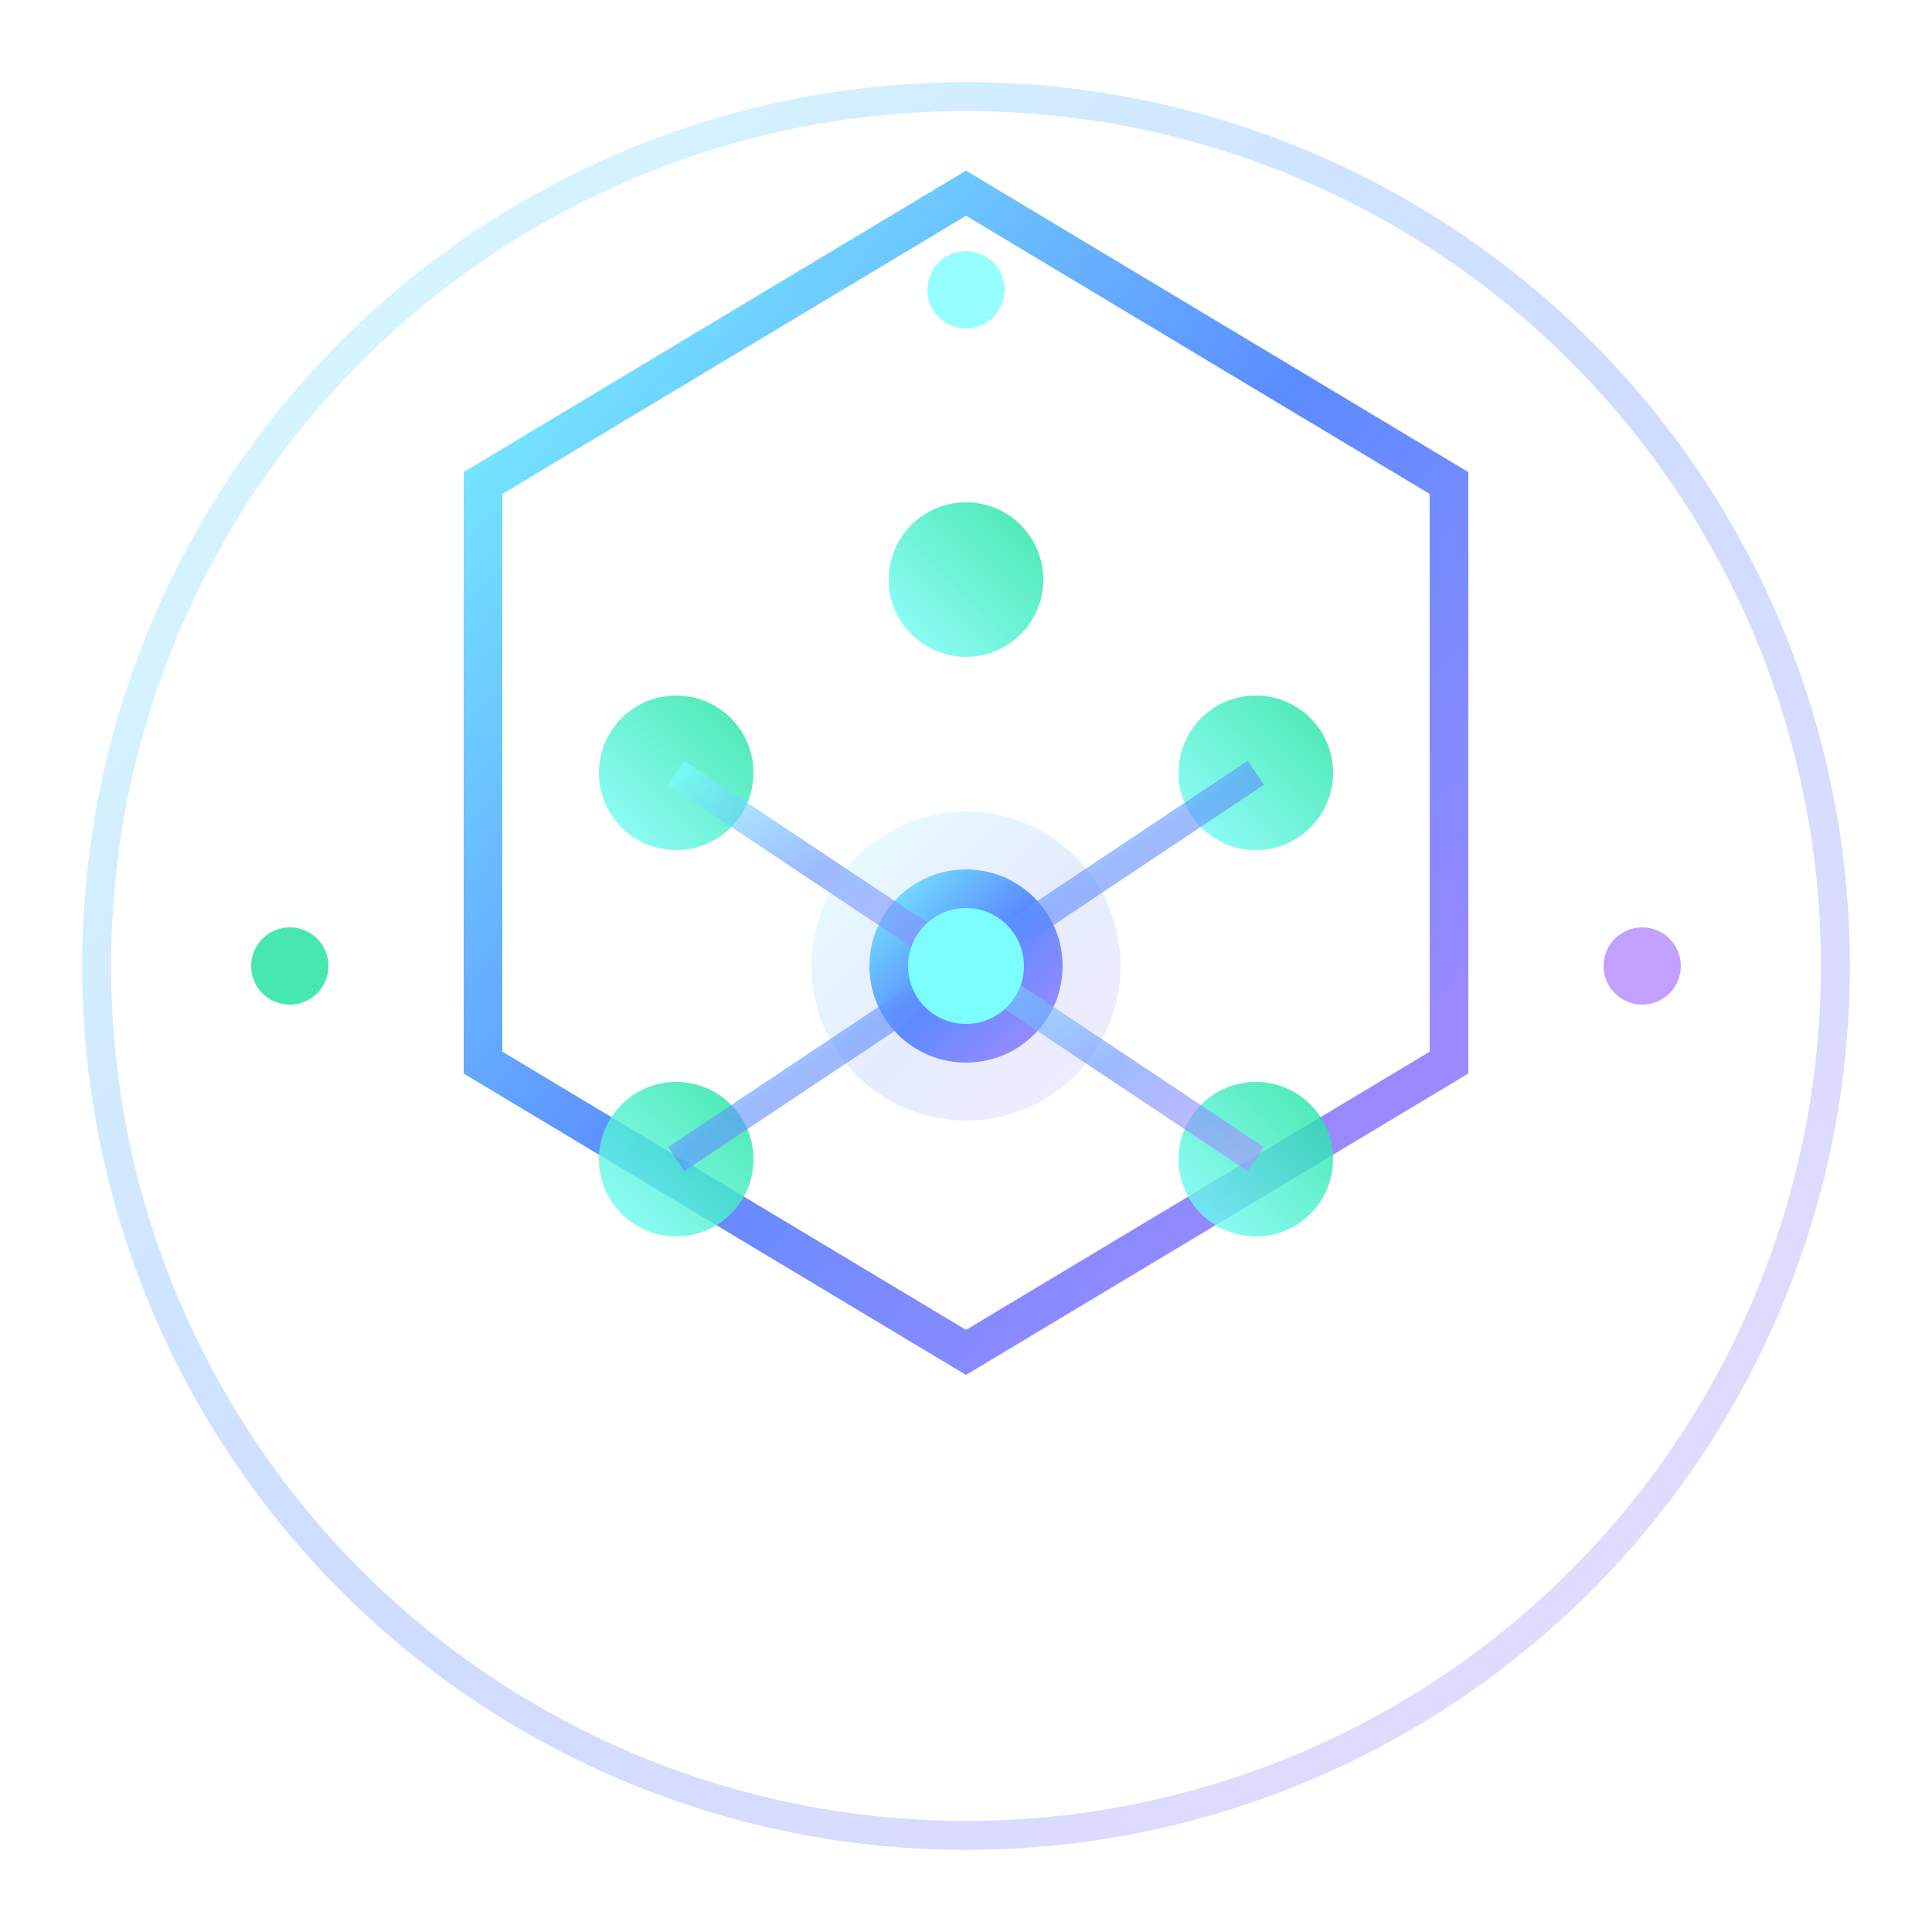 <svg xmlns="http://www.w3.org/2000/svg" viewBox="0 0 100 100" width="100" height="100">
  <defs>
    <linearGradient id="logoGradient1" x1="0%" y1="0%" x2="100%" y2="100%">
      <stop offset="0%" style="stop-color:#7cfeff;stop-opacity:1" />
      <stop offset="50%" style="stop-color:#5b8cff;stop-opacity:1" />
      <stop offset="100%" style="stop-color:#b388ff;stop-opacity:1" />
    </linearGradient>
    <linearGradient id="logoGradient2" x1="100%" y1="0%" x2="0%" y2="100%">
      <stop offset="0%" style="stop-color:#18e299;stop-opacity:0.8" />
      <stop offset="100%" style="stop-color:#7cfeff;stop-opacity:0.8" />
    </linearGradient>
    <filter id="glow">
      <feGaussianBlur stdDeviation="2" result="coloredBlur"/>
      <feMerge>
        <feMergeNode in="coloredBlur"/>
        <feMergeNode in="SourceGraphic"/>
      </feMerge>
    </filter>
  </defs>
  
  <!-- Outer ring -->
  <circle cx="50" cy="50" r="45" fill="none" stroke="url(#logoGradient1)" stroke-width="1.5" opacity="0.3"/>
  
  <!-- Middle hexagon -->
  <path d="M 50 10 L 75 25 L 75 55 L 50 70 L 25 55 L 25 25 Z" 
        fill="none" 
        stroke="url(#logoGradient1)" 
        stroke-width="2" 
        filter="url(#glow)"/>
  
  <!-- Inner neural network nodes -->
  <circle cx="50" cy="30" r="4" fill="url(#logoGradient2)" filter="url(#glow)"/>
  <circle cx="35" cy="40" r="4" fill="url(#logoGradient2)" filter="url(#glow)"/>
  <circle cx="65" cy="40" r="4" fill="url(#logoGradient2)" filter="url(#glow)"/>
  <circle cx="50" cy="50" r="5" fill="url(#logoGradient1)" filter="url(#glow)"/>
  <circle cx="35" cy="60" r="4" fill="url(#logoGradient2)" filter="url(#glow)"/>
  <circle cx="65" cy="60" r="4" fill="url(#logoGradient2)" filter="url(#glow)"/>
  
  <!-- Neural connections -->
  <line x1="50" y1="30" x2="50" y2="50" stroke="url(#logoGradient1)" stroke-width="1.5" opacity="0.6"/>
  <line x1="35" y1="40" x2="50" y2="50" stroke="url(#logoGradient1)" stroke-width="1.5" opacity="0.6"/>
  <line x1="65" y1="40" x2="50" y2="50" stroke="url(#logoGradient1)" stroke-width="1.5" opacity="0.6"/>
  <line x1="50" y1="50" x2="35" y2="60" stroke="url(#logoGradient1)" stroke-width="1.5" opacity="0.6"/>
  <line x1="50" y1="50" x2="65" y2="60" stroke="url(#logoGradient1)" stroke-width="1.5" opacity="0.6"/>
  
  <!-- Center energy core -->
  <circle cx="50" cy="50" r="8" fill="url(#logoGradient1)" opacity="0.4" filter="url(#glow)"/>
  <circle cx="50" cy="50" r="3" fill="#7cfeff" filter="url(#glow)"/>
  
  <!-- Orbiting particles -->
  <circle cx="50" cy="15" r="2" fill="#7cfeff" opacity="0.8">
    <animateTransform
      attributeName="transform"
      type="rotate"
      from="0 50 50"
      to="360 50 50"
      dur="8s"
      repeatCount="indefinite"/>
  </circle>
  <circle cx="85" cy="50" r="2" fill="#b388ff" opacity="0.8">
    <animateTransform
      attributeName="transform"
      type="rotate"
      from="120 50 50"
      to="480 50 50"
      dur="8s"
      repeatCount="indefinite"/>
  </circle>
  <circle cx="15" cy="50" r="2" fill="#18e299" opacity="0.8">
    <animateTransform
      attributeName="transform"
      type="rotate"
      from="240 50 50"
      to="600 50 50"
      dur="8s"
      repeatCount="indefinite"/>
  </circle>
</svg>
